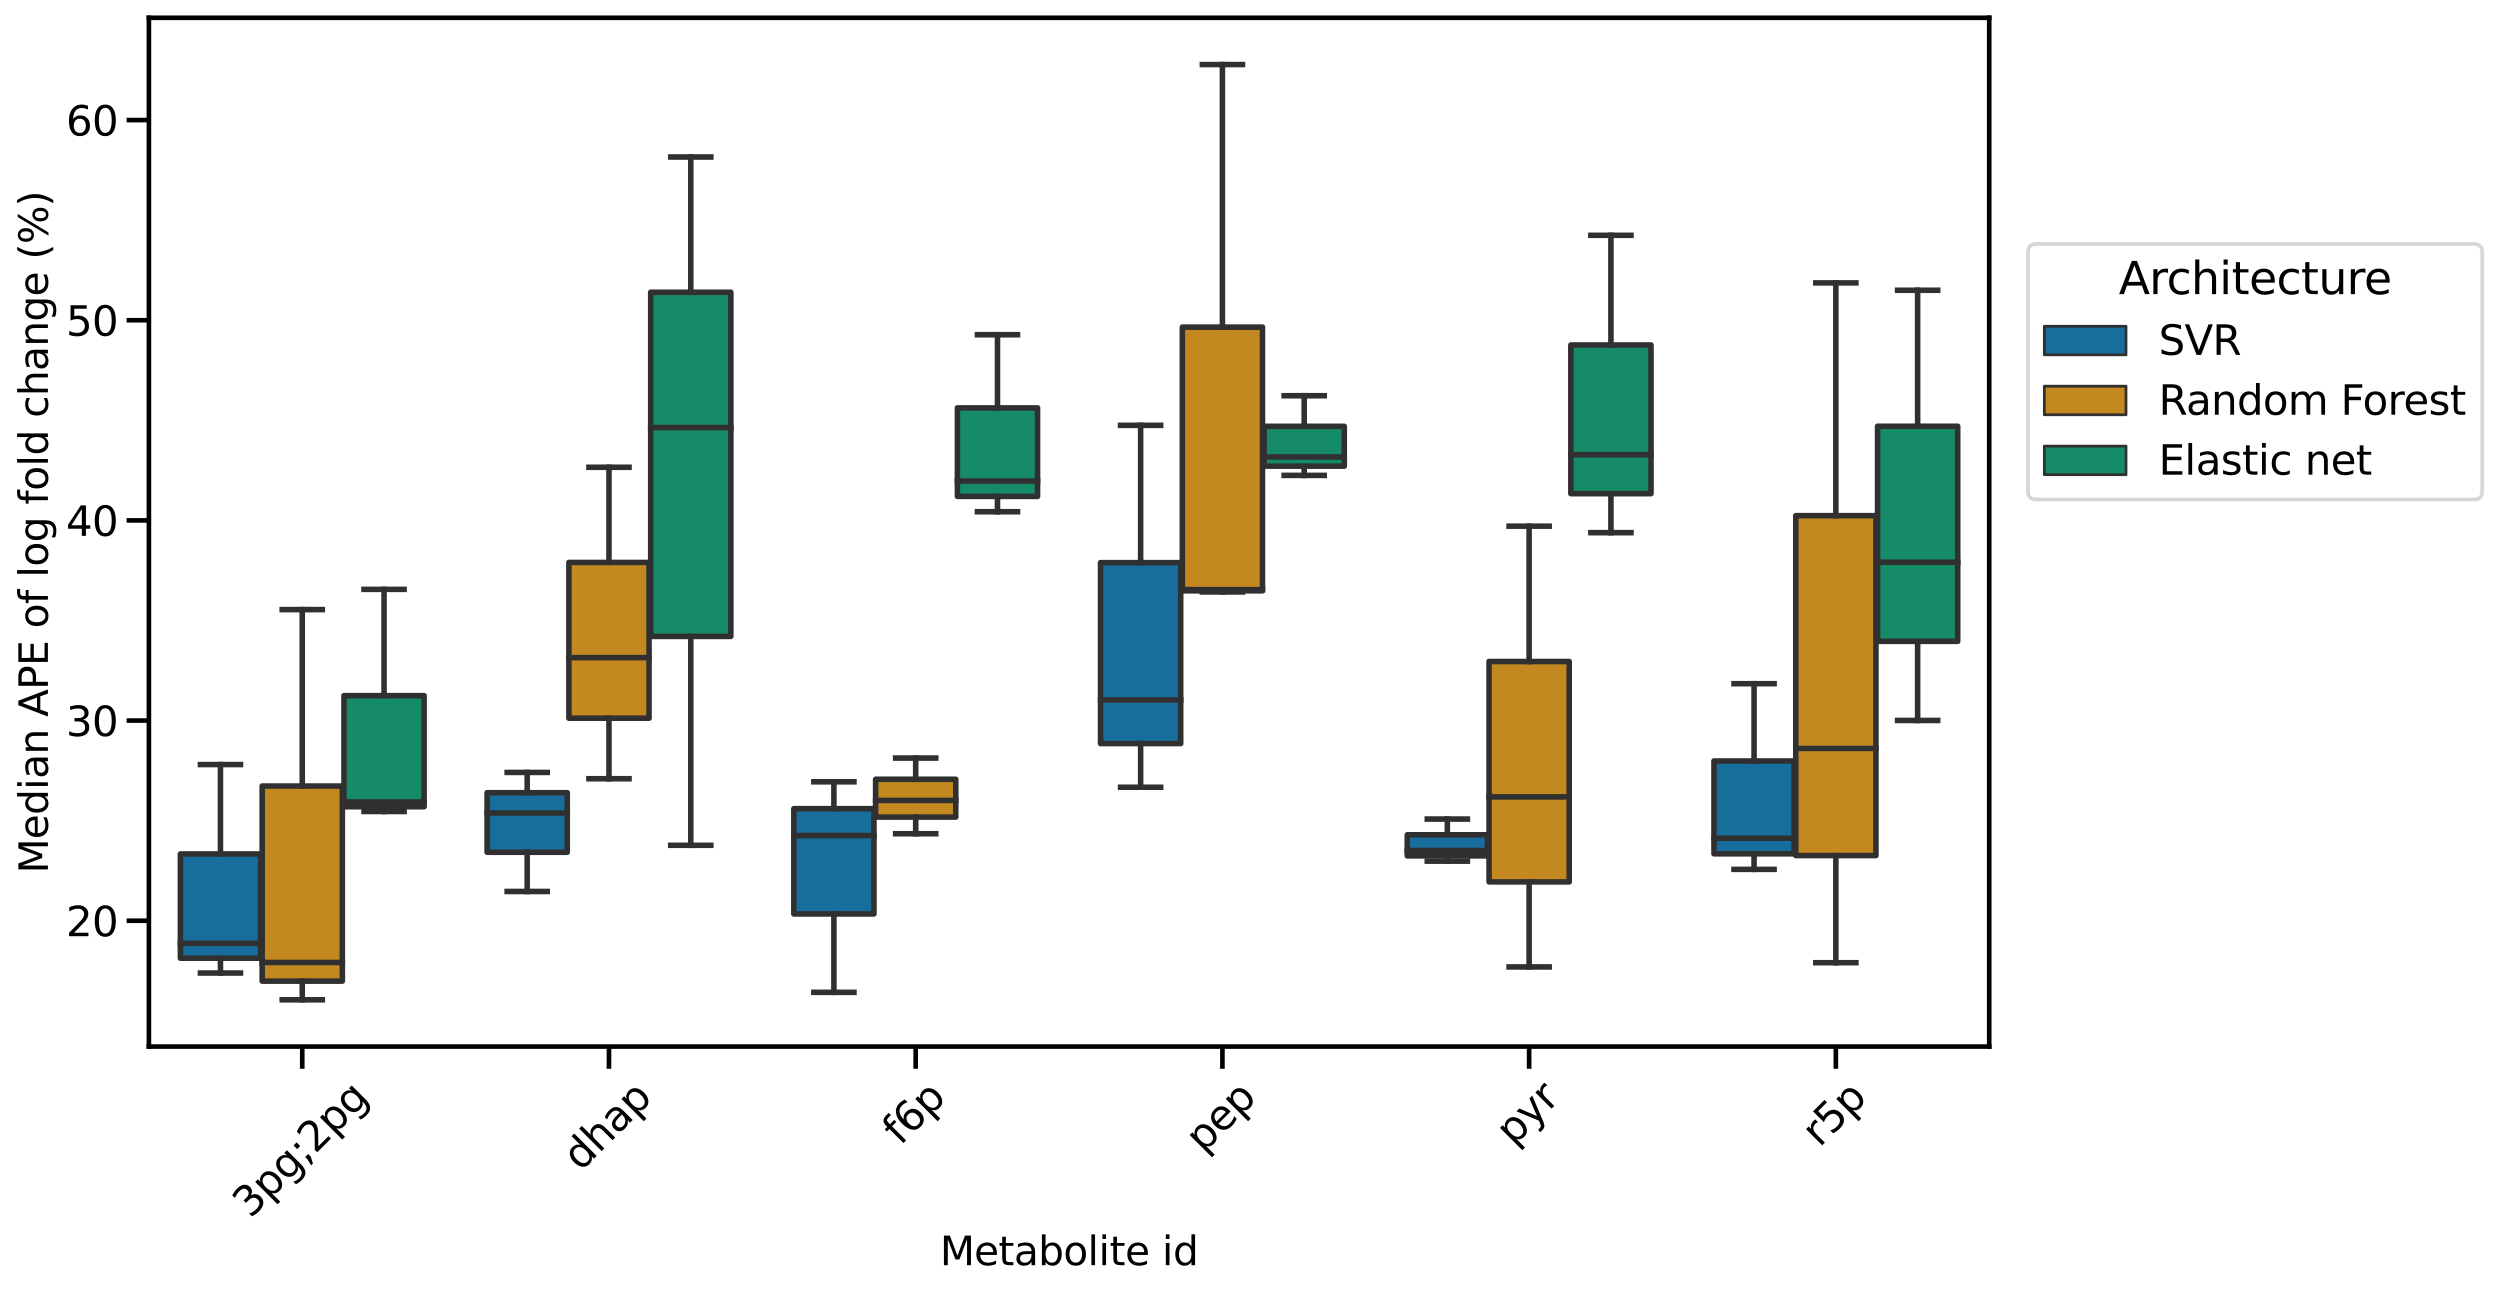<?xml version="1.0" encoding="utf-8" standalone="no"?>
<!DOCTYPE svg PUBLIC "-//W3C//DTD SVG 1.1//EN"
  "http://www.w3.org/Graphics/SVG/1.1/DTD/svg11.dtd">
<svg xmlns:xlink="http://www.w3.org/1999/xlink" width="1010.448pt" height="521.881pt" viewBox="0 0 1010.448 521.881" xmlns="http://www.w3.org/2000/svg" version="1.1">
 <defs>
  <style type="text/css">*{stroke-linejoin: round; stroke-linecap: butt}</style>
 </defs>
 <g id="figure_1">
  <g id="patch_1">
   <path d="M 0 521.881 
L 1010.448 521.881 
L 1010.448 0 
L 0 0 
z
" style="fill: #ffffff"/>
  </g>
  <g id="axes_1">
   <g id="patch_2">
    <path d="M 60.181 423 
L 803.995 423 
L 803.995 7.2 
L 60.181 7.2 
z
" style="fill: #ffffff"/>
   </g>
   <g id="patch_3">
    <path d="M 72.909 387.286 
L 105.306 387.286 
L 105.306 345.158 
L 72.909 345.158 
L 72.909 387.286 
z
" clip-path="url(#p43c7e233ba)" style="fill: #176d9c; stroke: #303030; stroke-width: 2.25; stroke-linejoin: miter"/>
   </g>
   <g id="patch_4">
    <path d="M 105.967 396.555 
L 138.364 396.555 
L 138.364 317.7 
L 105.967 317.7 
L 105.967 396.555 
z
" clip-path="url(#p43c7e233ba)" style="fill: #c38820; stroke: #303030; stroke-width: 2.25; stroke-linejoin: miter"/>
   </g>
   <g id="patch_5">
    <path d="M 139.026 326.061 
L 171.423 326.061 
L 171.423 281.176 
L 139.026 281.176 
L 139.026 326.061 
z
" clip-path="url(#p43c7e233ba)" style="fill: #158b6a; stroke: #303030; stroke-width: 2.25; stroke-linejoin: miter"/>
   </g>
   <g id="patch_6">
    <path d="M 196.878 344.463 
L 229.275 344.463 
L 229.275 320.41 
L 196.878 320.41 
L 196.878 344.463 
z
" clip-path="url(#p43c7e233ba)" style="fill: #176d9c; stroke: #303030; stroke-width: 2.25; stroke-linejoin: miter"/>
   </g>
   <g id="patch_7">
    <path d="M 229.936 290.279 
L 262.333 290.279 
L 262.333 227.328 
L 229.936 227.328 
L 229.936 290.279 
z
" clip-path="url(#p43c7e233ba)" style="fill: #c38820; stroke: #303030; stroke-width: 2.25; stroke-linejoin: miter"/>
   </g>
   <g id="patch_8">
    <path d="M 262.995 257.222 
L 295.392 257.222 
L 295.392 118.125 
L 262.995 118.125 
L 262.995 257.222 
z
" clip-path="url(#p43c7e233ba)" style="fill: #158b6a; stroke: #303030; stroke-width: 2.25; stroke-linejoin: miter"/>
   </g>
   <g id="patch_9">
    <path d="M 320.847 369.393 
L 353.244 369.393 
L 353.244 326.847 
L 320.847 326.847 
L 320.847 369.393 
z
" clip-path="url(#p43c7e233ba)" style="fill: #176d9c; stroke: #303030; stroke-width: 2.25; stroke-linejoin: miter"/>
   </g>
   <g id="patch_10">
    <path d="M 353.905 330.249 
L 386.302 330.249 
L 386.302 314.962 
L 353.905 314.962 
L 353.905 330.249 
z
" clip-path="url(#p43c7e233ba)" style="fill: #c38820; stroke: #303030; stroke-width: 2.25; stroke-linejoin: miter"/>
   </g>
   <g id="patch_11">
    <path d="M 386.964 200.628 
L 419.361 200.628 
L 419.361 164.86 
L 386.964 164.86 
L 386.964 200.628 
z
" clip-path="url(#p43c7e233ba)" style="fill: #158b6a; stroke: #303030; stroke-width: 2.25; stroke-linejoin: miter"/>
   </g>
   <g id="patch_12">
    <path d="M 444.816 300.539 
L 477.213 300.539 
L 477.213 227.399 
L 444.816 227.399 
L 444.816 300.539 
z
" clip-path="url(#p43c7e233ba)" style="fill: #176d9c; stroke: #303030; stroke-width: 2.25; stroke-linejoin: miter"/>
   </g>
   <g id="patch_13">
    <path d="M 477.874 238.789 
L 510.271 238.789 
L 510.271 132.218 
L 477.874 132.218 
L 477.874 238.789 
z
" clip-path="url(#p43c7e233ba)" style="fill: #c38820; stroke: #303030; stroke-width: 2.25; stroke-linejoin: miter"/>
   </g>
   <g id="patch_14">
    <path d="M 510.933 188.411 
L 543.33 188.411 
L 543.33 172.314 
L 510.933 172.314 
L 510.933 188.411 
z
" clip-path="url(#p43c7e233ba)" style="fill: #158b6a; stroke: #303030; stroke-width: 2.25; stroke-linejoin: miter"/>
   </g>
   <g id="patch_15">
    <path d="M 568.785 345.919 
L 601.182 345.919 
L 601.182 337.411 
L 568.785 337.411 
L 568.785 345.919 
z
" clip-path="url(#p43c7e233ba)" style="fill: #176d9c; stroke: #303030; stroke-width: 2.25; stroke-linejoin: miter"/>
   </g>
   <g id="patch_16">
    <path d="M 601.843 356.449 
L 634.24 356.449 
L 634.24 267.372 
L 601.843 267.372 
L 601.843 356.449 
z
" clip-path="url(#p43c7e233ba)" style="fill: #c38820; stroke: #303030; stroke-width: 2.25; stroke-linejoin: miter"/>
   </g>
   <g id="patch_17">
    <path d="M 634.902 199.527 
L 667.299 199.527 
L 667.299 139.434 
L 634.902 139.434 
L 634.902 199.527 
z
" clip-path="url(#p43c7e233ba)" style="fill: #158b6a; stroke: #303030; stroke-width: 2.25; stroke-linejoin: miter"/>
   </g>
   <g id="patch_18">
    <path d="M 692.754 345.089 
L 725.151 345.089 
L 725.151 307.568 
L 692.754 307.568 
L 692.754 345.089 
z
" clip-path="url(#p43c7e233ba)" style="fill: #176d9c; stroke: #303030; stroke-width: 2.25; stroke-linejoin: miter"/>
   </g>
   <g id="patch_19">
    <path d="M 725.812 345.806 
L 758.209 345.806 
L 758.209 208.423 
L 725.812 208.423 
L 725.812 345.806 
z
" clip-path="url(#p43c7e233ba)" style="fill: #c38820; stroke: #303030; stroke-width: 2.25; stroke-linejoin: miter"/>
   </g>
   <g id="patch_20">
    <path d="M 758.871 259.215 
L 791.268 259.215 
L 791.268 172.277 
L 758.871 172.277 
L 758.871 259.215 
z
" clip-path="url(#p43c7e233ba)" style="fill: #158b6a; stroke: #303030; stroke-width: 2.25; stroke-linejoin: miter"/>
   </g>
   <g id="patch_21">
    <path d="M 122.166 533.941 
L 122.166 533.941 
L 122.166 533.941 
L 122.166 533.941 
z
" clip-path="url(#p43c7e233ba)" style="fill: #176d9c; stroke: #303030; stroke-width: 1.125; stroke-linejoin: miter"/>
   </g>
   <g id="patch_22">
    <path d="M 122.166 533.941 
L 122.166 533.941 
L 122.166 533.941 
L 122.166 533.941 
z
" clip-path="url(#p43c7e233ba)" style="fill: #c38820; stroke: #303030; stroke-width: 1.125; stroke-linejoin: miter"/>
   </g>
   <g id="patch_23">
    <path d="M 122.166 533.941 
L 122.166 533.941 
L 122.166 533.941 
L 122.166 533.941 
z
" clip-path="url(#p43c7e233ba)" style="fill: #158b6a; stroke: #303030; stroke-width: 1.125; stroke-linejoin: miter"/>
   </g>
   <g id="matplotlib.axis_1">
    <g id="xtick_1">
     <g id="line2d_1">
      <defs>
       <path id="me7db43327f" d="M 0 0 
L 0 9 
" style="stroke: #000000; stroke-width: 1.875"/>
      </defs>
      <g>
       <use xlink:href="#me7db43327f" x="122.166" y="423" style="stroke: #000000; stroke-width: 1.875"/>
      </g>
     </g>
     <g id="text_1">
      <!-- 3pg;2pg -->
      <g transform="translate(101.183 492.77) rotate(-45) scale(0.165 -0.165)">
       <defs>
        <path id="DejaVuSans-33" d="M 2597 2516 
Q 3050 2419 3304 2112 
Q 3559 1806 3559 1356 
Q 3559 666 3084 287 
Q 2609 -91 1734 -91 
Q 1441 -91 1130 -33 
Q 819 25 488 141 
L 488 750 
Q 750 597 1062 519 
Q 1375 441 1716 441 
Q 2309 441 2620 675 
Q 2931 909 2931 1356 
Q 2931 1769 2642 2001 
Q 2353 2234 1838 2234 
L 1294 2234 
L 1294 2753 
L 1863 2753 
Q 2328 2753 2575 2939 
Q 2822 3125 2822 3475 
Q 2822 3834 2567 4026 
Q 2313 4219 1838 4219 
Q 1578 4219 1281 4162 
Q 984 4106 628 3988 
L 628 4550 
Q 988 4650 1302 4700 
Q 1616 4750 1894 4750 
Q 2613 4750 3031 4423 
Q 3450 4097 3450 3541 
Q 3450 3153 3228 2886 
Q 3006 2619 2597 2516 
z
" transform="scale(0.016)"/>
        <path id="DejaVuSans-70" d="M 1159 525 
L 1159 -1331 
L 581 -1331 
L 581 3500 
L 1159 3500 
L 1159 2969 
Q 1341 3281 1617 3432 
Q 1894 3584 2278 3584 
Q 2916 3584 3314 3078 
Q 3713 2572 3713 1747 
Q 3713 922 3314 415 
Q 2916 -91 2278 -91 
Q 1894 -91 1617 61 
Q 1341 213 1159 525 
z
M 3116 1747 
Q 3116 2381 2855 2742 
Q 2594 3103 2138 3103 
Q 1681 3103 1420 2742 
Q 1159 2381 1159 1747 
Q 1159 1113 1420 752 
Q 1681 391 2138 391 
Q 2594 391 2855 752 
Q 3116 1113 3116 1747 
z
" transform="scale(0.016)"/>
        <path id="DejaVuSans-67" d="M 2906 1791 
Q 2906 2416 2648 2759 
Q 2391 3103 1925 3103 
Q 1463 3103 1205 2759 
Q 947 2416 947 1791 
Q 947 1169 1205 825 
Q 1463 481 1925 481 
Q 2391 481 2648 825 
Q 2906 1169 2906 1791 
z
M 3481 434 
Q 3481 -459 3084 -895 
Q 2688 -1331 1869 -1331 
Q 1566 -1331 1297 -1286 
Q 1028 -1241 775 -1147 
L 775 -588 
Q 1028 -725 1275 -790 
Q 1522 -856 1778 -856 
Q 2344 -856 2625 -561 
Q 2906 -266 2906 331 
L 2906 616 
Q 2728 306 2450 153 
Q 2172 0 1784 0 
Q 1141 0 747 490 
Q 353 981 353 1791 
Q 353 2603 747 3093 
Q 1141 3584 1784 3584 
Q 2172 3584 2450 3431 
Q 2728 3278 2906 2969 
L 2906 3500 
L 3481 3500 
L 3481 434 
z
" transform="scale(0.016)"/>
        <path id="DejaVuSans-3b" d="M 750 3309 
L 1409 3309 
L 1409 2516 
L 750 2516 
L 750 3309 
z
M 750 794 
L 1409 794 
L 1409 256 
L 897 -744 
L 494 -744 
L 750 256 
L 750 794 
z
" transform="scale(0.016)"/>
        <path id="DejaVuSans-32" d="M 1228 531 
L 3431 531 
L 3431 0 
L 469 0 
L 469 531 
Q 828 903 1448 1529 
Q 2069 2156 2228 2338 
Q 2531 2678 2651 2914 
Q 2772 3150 2772 3378 
Q 2772 3750 2511 3984 
Q 2250 4219 1831 4219 
Q 1534 4219 1204 4116 
Q 875 4013 500 3803 
L 500 4441 
Q 881 4594 1212 4672 
Q 1544 4750 1819 4750 
Q 2544 4750 2975 4387 
Q 3406 4025 3406 3419 
Q 3406 3131 3298 2873 
Q 3191 2616 2906 2266 
Q 2828 2175 2409 1742 
Q 1991 1309 1228 531 
z
" transform="scale(0.016)"/>
       </defs>
       <use xlink:href="#DejaVuSans-33"/>
       <use xlink:href="#DejaVuSans-70" x="63.623"/>
       <use xlink:href="#DejaVuSans-67" x="127.1"/>
       <use xlink:href="#DejaVuSans-3b" x="190.576"/>
       <use xlink:href="#DejaVuSans-32" x="224.268"/>
       <use xlink:href="#DejaVuSans-70" x="287.891"/>
       <use xlink:href="#DejaVuSans-67" x="351.367"/>
      </g>
     </g>
    </g>
    <g id="xtick_2">
     <g id="line2d_2">
      <g>
       <use xlink:href="#me7db43327f" x="246.135" y="423" style="stroke: #000000; stroke-width: 1.875"/>
      </g>
     </g>
     <g id="text_2">
      <!-- dhap -->
      <g transform="translate(234.675 473.723) rotate(-45) scale(0.165 -0.165)">
       <defs>
        <path id="DejaVuSans-64" d="M 2906 2969 
L 2906 4863 
L 3481 4863 
L 3481 0 
L 2906 0 
L 2906 525 
Q 2725 213 2448 61 
Q 2172 -91 1784 -91 
Q 1150 -91 751 415 
Q 353 922 353 1747 
Q 353 2572 751 3078 
Q 1150 3584 1784 3584 
Q 2172 3584 2448 3432 
Q 2725 3281 2906 2969 
z
M 947 1747 
Q 947 1113 1208 752 
Q 1469 391 1925 391 
Q 2381 391 2643 752 
Q 2906 1113 2906 1747 
Q 2906 2381 2643 2742 
Q 2381 3103 1925 3103 
Q 1469 3103 1208 2742 
Q 947 2381 947 1747 
z
" transform="scale(0.016)"/>
        <path id="DejaVuSans-68" d="M 3513 2113 
L 3513 0 
L 2938 0 
L 2938 2094 
Q 2938 2591 2744 2837 
Q 2550 3084 2163 3084 
Q 1697 3084 1428 2787 
Q 1159 2491 1159 1978 
L 1159 0 
L 581 0 
L 581 4863 
L 1159 4863 
L 1159 2956 
Q 1366 3272 1645 3428 
Q 1925 3584 2291 3584 
Q 2894 3584 3203 3211 
Q 3513 2838 3513 2113 
z
" transform="scale(0.016)"/>
        <path id="DejaVuSans-61" d="M 2194 1759 
Q 1497 1759 1228 1600 
Q 959 1441 959 1056 
Q 959 750 1161 570 
Q 1363 391 1709 391 
Q 2188 391 2477 730 
Q 2766 1069 2766 1631 
L 2766 1759 
L 2194 1759 
z
M 3341 1997 
L 3341 0 
L 2766 0 
L 2766 531 
Q 2569 213 2275 61 
Q 1981 -91 1556 -91 
Q 1019 -91 701 211 
Q 384 513 384 1019 
Q 384 1609 779 1909 
Q 1175 2209 1959 2209 
L 2766 2209 
L 2766 2266 
Q 2766 2663 2505 2880 
Q 2244 3097 1772 3097 
Q 1472 3097 1187 3025 
Q 903 2953 641 2809 
L 641 3341 
Q 956 3463 1253 3523 
Q 1550 3584 1831 3584 
Q 2591 3584 2966 3190 
Q 3341 2797 3341 1997 
z
" transform="scale(0.016)"/>
       </defs>
       <use xlink:href="#DejaVuSans-64"/>
       <use xlink:href="#DejaVuSans-68" x="63.477"/>
       <use xlink:href="#DejaVuSans-61" x="126.855"/>
       <use xlink:href="#DejaVuSans-70" x="188.135"/>
      </g>
     </g>
    </g>
    <g id="xtick_3">
     <g id="line2d_3">
      <g>
       <use xlink:href="#me7db43327f" x="370.104" y="423" style="stroke: #000000; stroke-width: 1.875"/>
      </g>
     </g>
     <g id="text_3">
      <!-- f6p -->
      <g transform="translate(363.854 463.303) rotate(-45) scale(0.165 -0.165)">
       <defs>
        <path id="DejaVuSans-66" d="M 2375 4863 
L 2375 4384 
L 1825 4384 
Q 1516 4384 1395 4259 
Q 1275 4134 1275 3809 
L 1275 3500 
L 2222 3500 
L 2222 3053 
L 1275 3053 
L 1275 0 
L 697 0 
L 697 3053 
L 147 3053 
L 147 3500 
L 697 3500 
L 697 3744 
Q 697 4328 969 4595 
Q 1241 4863 1831 4863 
L 2375 4863 
z
" transform="scale(0.016)"/>
        <path id="DejaVuSans-36" d="M 2113 2584 
Q 1688 2584 1439 2293 
Q 1191 2003 1191 1497 
Q 1191 994 1439 701 
Q 1688 409 2113 409 
Q 2538 409 2786 701 
Q 3034 994 3034 1497 
Q 3034 2003 2786 2293 
Q 2538 2584 2113 2584 
z
M 3366 4563 
L 3366 3988 
Q 3128 4100 2886 4159 
Q 2644 4219 2406 4219 
Q 1781 4219 1451 3797 
Q 1122 3375 1075 2522 
Q 1259 2794 1537 2939 
Q 1816 3084 2150 3084 
Q 2853 3084 3261 2657 
Q 3669 2231 3669 1497 
Q 3669 778 3244 343 
Q 2819 -91 2113 -91 
Q 1303 -91 875 529 
Q 447 1150 447 2328 
Q 447 3434 972 4092 
Q 1497 4750 2381 4750 
Q 2619 4750 2861 4703 
Q 3103 4656 3366 4563 
z
" transform="scale(0.016)"/>
       </defs>
       <use xlink:href="#DejaVuSans-66"/>
       <use xlink:href="#DejaVuSans-36" x="35.205"/>
       <use xlink:href="#DejaVuSans-70" x="98.828"/>
      </g>
     </g>
    </g>
    <g id="xtick_4">
     <g id="line2d_4">
      <g>
       <use xlink:href="#me7db43327f" x="494.073" y="423" style="stroke: #000000; stroke-width: 1.875"/>
      </g>
     </g>
     <g id="text_4">
      <!-- pep -->
      <g transform="translate(486.296 466.358) rotate(-45) scale(0.165 -0.165)">
       <defs>
        <path id="DejaVuSans-65" d="M 3597 1894 
L 3597 1613 
L 953 1613 
Q 991 1019 1311 708 
Q 1631 397 2203 397 
Q 2534 397 2845 478 
Q 3156 559 3463 722 
L 3463 178 
Q 3153 47 2828 -22 
Q 2503 -91 2169 -91 
Q 1331 -91 842 396 
Q 353 884 353 1716 
Q 353 2575 817 3079 
Q 1281 3584 2069 3584 
Q 2775 3584 3186 3129 
Q 3597 2675 3597 1894 
z
M 3022 2063 
Q 3016 2534 2758 2815 
Q 2500 3097 2075 3097 
Q 1594 3097 1305 2825 
Q 1016 2553 972 2059 
L 3022 2063 
z
" transform="scale(0.016)"/>
       </defs>
       <use xlink:href="#DejaVuSans-70"/>
       <use xlink:href="#DejaVuSans-65" x="63.477"/>
       <use xlink:href="#DejaVuSans-70" x="125"/>
      </g>
     </g>
    </g>
    <g id="xtick_5">
     <g id="line2d_5">
      <g>
       <use xlink:href="#me7db43327f" x="618.042" y="423" style="stroke: #000000; stroke-width: 1.875"/>
      </g>
     </g>
     <g id="text_5">
      <!-- pyr -->
      <g transform="translate(611.707 463.474) rotate(-45) scale(0.165 -0.165)">
       <defs>
        <path id="DejaVuSans-79" d="M 2059 -325 
Q 1816 -950 1584 -1140 
Q 1353 -1331 966 -1331 
L 506 -1331 
L 506 -850 
L 844 -850 
Q 1081 -850 1212 -737 
Q 1344 -625 1503 -206 
L 1606 56 
L 191 3500 
L 800 3500 
L 1894 763 
L 2988 3500 
L 3597 3500 
L 2059 -325 
z
" transform="scale(0.016)"/>
        <path id="DejaVuSans-72" d="M 2631 2963 
Q 2534 3019 2420 3045 
Q 2306 3072 2169 3072 
Q 1681 3072 1420 2755 
Q 1159 2438 1159 1844 
L 1159 0 
L 581 0 
L 581 3500 
L 1159 3500 
L 1159 2956 
Q 1341 3275 1631 3429 
Q 1922 3584 2338 3584 
Q 2397 3584 2469 3576 
Q 2541 3569 2628 3553 
L 2631 2963 
z
" transform="scale(0.016)"/>
       </defs>
       <use xlink:href="#DejaVuSans-70"/>
       <use xlink:href="#DejaVuSans-79" x="63.477"/>
       <use xlink:href="#DejaVuSans-72" x="122.656"/>
      </g>
     </g>
    </g>
    <g id="xtick_6">
     <g id="line2d_6">
      <g>
       <use xlink:href="#me7db43327f" x="742.011" y="423" style="stroke: #000000; stroke-width: 1.875"/>
      </g>
     </g>
     <g id="text_6">
      <!-- r5p -->
      <g transform="translate(735.417 463.992) rotate(-45) scale(0.165 -0.165)">
       <defs>
        <path id="DejaVuSans-35" d="M 691 4666 
L 3169 4666 
L 3169 4134 
L 1269 4134 
L 1269 2991 
Q 1406 3038 1543 3061 
Q 1681 3084 1819 3084 
Q 2600 3084 3056 2656 
Q 3513 2228 3513 1497 
Q 3513 744 3044 326 
Q 2575 -91 1722 -91 
Q 1428 -91 1123 -41 
Q 819 9 494 109 
L 494 744 
Q 775 591 1075 516 
Q 1375 441 1709 441 
Q 2250 441 2565 725 
Q 2881 1009 2881 1497 
Q 2881 1984 2565 2268 
Q 2250 2553 1709 2553 
Q 1456 2553 1204 2497 
Q 953 2441 691 2322 
L 691 4666 
z
" transform="scale(0.016)"/>
       </defs>
       <use xlink:href="#DejaVuSans-72"/>
       <use xlink:href="#DejaVuSans-35" x="41.113"/>
       <use xlink:href="#DejaVuSans-70" x="104.736"/>
      </g>
     </g>
    </g>
    <g id="text_7">
     <!-- Metabolite id -->
     <g transform="translate(379.903 511.354) scale(0.16 -0.16)">
      <defs>
       <path id="DejaVuSans-4d" d="M 628 4666 
L 1569 4666 
L 2759 1491 
L 3956 4666 
L 4897 4666 
L 4897 0 
L 4281 0 
L 4281 4097 
L 3078 897 
L 2444 897 
L 1241 4097 
L 1241 0 
L 628 0 
L 628 4666 
z
" transform="scale(0.016)"/>
       <path id="DejaVuSans-74" d="M 1172 4494 
L 1172 3500 
L 2356 3500 
L 2356 3053 
L 1172 3053 
L 1172 1153 
Q 1172 725 1289 603 
Q 1406 481 1766 481 
L 2356 481 
L 2356 0 
L 1766 0 
Q 1100 0 847 248 
Q 594 497 594 1153 
L 594 3053 
L 172 3053 
L 172 3500 
L 594 3500 
L 594 4494 
L 1172 4494 
z
" transform="scale(0.016)"/>
       <path id="DejaVuSans-62" d="M 3116 1747 
Q 3116 2381 2855 2742 
Q 2594 3103 2138 3103 
Q 1681 3103 1420 2742 
Q 1159 2381 1159 1747 
Q 1159 1113 1420 752 
Q 1681 391 2138 391 
Q 2594 391 2855 752 
Q 3116 1113 3116 1747 
z
M 1159 2969 
Q 1341 3281 1617 3432 
Q 1894 3584 2278 3584 
Q 2916 3584 3314 3078 
Q 3713 2572 3713 1747 
Q 3713 922 3314 415 
Q 2916 -91 2278 -91 
Q 1894 -91 1617 61 
Q 1341 213 1159 525 
L 1159 0 
L 581 0 
L 581 4863 
L 1159 4863 
L 1159 2969 
z
" transform="scale(0.016)"/>
       <path id="DejaVuSans-6f" d="M 1959 3097 
Q 1497 3097 1228 2736 
Q 959 2375 959 1747 
Q 959 1119 1226 758 
Q 1494 397 1959 397 
Q 2419 397 2687 759 
Q 2956 1122 2956 1747 
Q 2956 2369 2687 2733 
Q 2419 3097 1959 3097 
z
M 1959 3584 
Q 2709 3584 3137 3096 
Q 3566 2609 3566 1747 
Q 3566 888 3137 398 
Q 2709 -91 1959 -91 
Q 1206 -91 779 398 
Q 353 888 353 1747 
Q 353 2609 779 3096 
Q 1206 3584 1959 3584 
z
" transform="scale(0.016)"/>
       <path id="DejaVuSans-6c" d="M 603 4863 
L 1178 4863 
L 1178 0 
L 603 0 
L 603 4863 
z
" transform="scale(0.016)"/>
       <path id="DejaVuSans-69" d="M 603 3500 
L 1178 3500 
L 1178 0 
L 603 0 
L 603 3500 
z
M 603 4863 
L 1178 4863 
L 1178 4134 
L 603 4134 
L 603 4863 
z
" transform="scale(0.016)"/>
       <path id="DejaVuSans-20" transform="scale(0.016)"/>
      </defs>
      <use xlink:href="#DejaVuSans-4d"/>
      <use xlink:href="#DejaVuSans-65" x="86.279"/>
      <use xlink:href="#DejaVuSans-74" x="147.803"/>
      <use xlink:href="#DejaVuSans-61" x="187.012"/>
      <use xlink:href="#DejaVuSans-62" x="248.291"/>
      <use xlink:href="#DejaVuSans-6f" x="311.768"/>
      <use xlink:href="#DejaVuSans-6c" x="372.949"/>
      <use xlink:href="#DejaVuSans-69" x="400.732"/>
      <use xlink:href="#DejaVuSans-74" x="428.516"/>
      <use xlink:href="#DejaVuSans-65" x="467.725"/>
      <use xlink:href="#DejaVuSans-20" x="529.248"/>
      <use xlink:href="#DejaVuSans-69" x="561.035"/>
      <use xlink:href="#DejaVuSans-64" x="588.818"/>
     </g>
    </g>
   </g>
   <g id="matplotlib.axis_2">
    <g id="ytick_1">
     <g id="line2d_7">
      <defs>
       <path id="m88ef8535ba" d="M 0 0 
L -9 0 
" style="stroke: #000000; stroke-width: 1.875"/>
      </defs>
      <g>
       <use xlink:href="#m88ef8535ba" x="60.181" y="372.135" style="stroke: #000000; stroke-width: 1.875"/>
      </g>
     </g>
     <g id="text_8">
      <!-- 20 -->
      <g transform="translate(26.685 378.404) scale(0.165 -0.165)">
       <defs>
        <path id="DejaVuSans-30" d="M 2034 4250 
Q 1547 4250 1301 3770 
Q 1056 3291 1056 2328 
Q 1056 1369 1301 889 
Q 1547 409 2034 409 
Q 2525 409 2770 889 
Q 3016 1369 3016 2328 
Q 3016 3291 2770 3770 
Q 2525 4250 2034 4250 
z
M 2034 4750 
Q 2819 4750 3233 4129 
Q 3647 3509 3647 2328 
Q 3647 1150 3233 529 
Q 2819 -91 2034 -91 
Q 1250 -91 836 529 
Q 422 1150 422 2328 
Q 422 3509 836 4129 
Q 1250 4750 2034 4750 
z
" transform="scale(0.016)"/>
       </defs>
       <use xlink:href="#DejaVuSans-32"/>
       <use xlink:href="#DejaVuSans-30" x="63.623"/>
      </g>
     </g>
    </g>
    <g id="ytick_2">
     <g id="line2d_8">
      <g>
       <use xlink:href="#m88ef8535ba" x="60.181" y="291.233" style="stroke: #000000; stroke-width: 1.875"/>
      </g>
     </g>
     <g id="text_9">
      <!-- 30 -->
      <g transform="translate(26.685 297.501) scale(0.165 -0.165)">
       <use xlink:href="#DejaVuSans-33"/>
       <use xlink:href="#DejaVuSans-30" x="63.623"/>
      </g>
     </g>
    </g>
    <g id="ytick_3">
     <g id="line2d_9">
      <g>
       <use xlink:href="#m88ef8535ba" x="60.181" y="210.33" style="stroke: #000000; stroke-width: 1.875"/>
      </g>
     </g>
     <g id="text_10">
      <!-- 40 -->
      <g transform="translate(26.685 216.599) scale(0.165 -0.165)">
       <defs>
        <path id="DejaVuSans-34" d="M 2419 4116 
L 825 1625 
L 2419 1625 
L 2419 4116 
z
M 2253 4666 
L 3047 4666 
L 3047 1625 
L 3713 1625 
L 3713 1100 
L 3047 1100 
L 3047 0 
L 2419 0 
L 2419 1100 
L 313 1100 
L 313 1709 
L 2253 4666 
z
" transform="scale(0.016)"/>
       </defs>
       <use xlink:href="#DejaVuSans-34"/>
       <use xlink:href="#DejaVuSans-30" x="63.623"/>
      </g>
     </g>
    </g>
    <g id="ytick_4">
     <g id="line2d_10">
      <g>
       <use xlink:href="#m88ef8535ba" x="60.181" y="129.427" style="stroke: #000000; stroke-width: 1.875"/>
      </g>
     </g>
     <g id="text_11">
      <!-- 50 -->
      <g transform="translate(26.685 135.696) scale(0.165 -0.165)">
       <use xlink:href="#DejaVuSans-35"/>
       <use xlink:href="#DejaVuSans-30" x="63.623"/>
      </g>
     </g>
    </g>
    <g id="ytick_5">
     <g id="line2d_11">
      <g>
       <use xlink:href="#m88ef8535ba" x="60.181" y="48.524" style="stroke: #000000; stroke-width: 1.875"/>
      </g>
     </g>
     <g id="text_12">
      <!-- 60 -->
      <g transform="translate(26.685 54.793) scale(0.165 -0.165)">
       <use xlink:href="#DejaVuSans-36"/>
       <use xlink:href="#DejaVuSans-30" x="63.623"/>
      </g>
     </g>
    </g>
    <g id="text_13">
     <!-- Median APE of log fold change (%) -->
     <g transform="translate(19.358 353.011) rotate(-90) scale(0.16 -0.16)">
      <defs>
       <path id="DejaVuSans-6e" d="M 3513 2113 
L 3513 0 
L 2938 0 
L 2938 2094 
Q 2938 2591 2744 2837 
Q 2550 3084 2163 3084 
Q 1697 3084 1428 2787 
Q 1159 2491 1159 1978 
L 1159 0 
L 581 0 
L 581 3500 
L 1159 3500 
L 1159 2956 
Q 1366 3272 1645 3428 
Q 1925 3584 2291 3584 
Q 2894 3584 3203 3211 
Q 3513 2838 3513 2113 
z
" transform="scale(0.016)"/>
       <path id="DejaVuSans-41" d="M 2188 4044 
L 1331 1722 
L 3047 1722 
L 2188 4044 
z
M 1831 4666 
L 2547 4666 
L 4325 0 
L 3669 0 
L 3244 1197 
L 1141 1197 
L 716 0 
L 50 0 
L 1831 4666 
z
" transform="scale(0.016)"/>
       <path id="DejaVuSans-50" d="M 1259 4147 
L 1259 2394 
L 2053 2394 
Q 2494 2394 2734 2622 
Q 2975 2850 2975 3272 
Q 2975 3691 2734 3919 
Q 2494 4147 2053 4147 
L 1259 4147 
z
M 628 4666 
L 2053 4666 
Q 2838 4666 3239 4311 
Q 3641 3956 3641 3272 
Q 3641 2581 3239 2228 
Q 2838 1875 2053 1875 
L 1259 1875 
L 1259 0 
L 628 0 
L 628 4666 
z
" transform="scale(0.016)"/>
       <path id="DejaVuSans-45" d="M 628 4666 
L 3578 4666 
L 3578 4134 
L 1259 4134 
L 1259 2753 
L 3481 2753 
L 3481 2222 
L 1259 2222 
L 1259 531 
L 3634 531 
L 3634 0 
L 628 0 
L 628 4666 
z
" transform="scale(0.016)"/>
       <path id="DejaVuSans-63" d="M 3122 3366 
L 3122 2828 
Q 2878 2963 2633 3030 
Q 2388 3097 2138 3097 
Q 1578 3097 1268 2742 
Q 959 2388 959 1747 
Q 959 1106 1268 751 
Q 1578 397 2138 397 
Q 2388 397 2633 464 
Q 2878 531 3122 666 
L 3122 134 
Q 2881 22 2623 -34 
Q 2366 -91 2075 -91 
Q 1284 -91 818 406 
Q 353 903 353 1747 
Q 353 2603 823 3093 
Q 1294 3584 2113 3584 
Q 2378 3584 2631 3529 
Q 2884 3475 3122 3366 
z
" transform="scale(0.016)"/>
       <path id="DejaVuSans-28" d="M 1984 4856 
Q 1566 4138 1362 3434 
Q 1159 2731 1159 2009 
Q 1159 1288 1364 580 
Q 1569 -128 1984 -844 
L 1484 -844 
Q 1016 -109 783 600 
Q 550 1309 550 2009 
Q 550 2706 781 3412 
Q 1013 4119 1484 4856 
L 1984 4856 
z
" transform="scale(0.016)"/>
       <path id="DejaVuSans-25" d="M 4653 2053 
Q 4381 2053 4226 1822 
Q 4072 1591 4072 1178 
Q 4072 772 4226 539 
Q 4381 306 4653 306 
Q 4919 306 5073 539 
Q 5228 772 5228 1178 
Q 5228 1588 5073 1820 
Q 4919 2053 4653 2053 
z
M 4653 2450 
Q 5147 2450 5437 2106 
Q 5728 1763 5728 1178 
Q 5728 594 5436 251 
Q 5144 -91 4653 -91 
Q 4153 -91 3862 251 
Q 3572 594 3572 1178 
Q 3572 1766 3864 2108 
Q 4156 2450 4653 2450 
z
M 1428 4353 
Q 1159 4353 1004 4120 
Q 850 3888 850 3481 
Q 850 3069 1003 2837 
Q 1156 2606 1428 2606 
Q 1700 2606 1854 2837 
Q 2009 3069 2009 3481 
Q 2009 3884 1853 4118 
Q 1697 4353 1428 4353 
z
M 4250 4750 
L 4750 4750 
L 1831 -91 
L 1331 -91 
L 4250 4750 
z
M 1428 4750 
Q 1922 4750 2215 4408 
Q 2509 4066 2509 3481 
Q 2509 2891 2217 2550 
Q 1925 2209 1428 2209 
Q 931 2209 642 2551 
Q 353 2894 353 3481 
Q 353 4063 643 4406 
Q 934 4750 1428 4750 
z
" transform="scale(0.016)"/>
       <path id="DejaVuSans-29" d="M 513 4856 
L 1013 4856 
Q 1481 4119 1714 3412 
Q 1947 2706 1947 2009 
Q 1947 1309 1714 600 
Q 1481 -109 1013 -844 
L 513 -844 
Q 928 -128 1133 580 
Q 1338 1288 1338 2009 
Q 1338 2731 1133 3434 
Q 928 4138 513 4856 
z
" transform="scale(0.016)"/>
      </defs>
      <use xlink:href="#DejaVuSans-4d"/>
      <use xlink:href="#DejaVuSans-65" x="86.279"/>
      <use xlink:href="#DejaVuSans-64" x="147.803"/>
      <use xlink:href="#DejaVuSans-69" x="211.279"/>
      <use xlink:href="#DejaVuSans-61" x="239.062"/>
      <use xlink:href="#DejaVuSans-6e" x="300.342"/>
      <use xlink:href="#DejaVuSans-20" x="363.721"/>
      <use xlink:href="#DejaVuSans-41" x="395.508"/>
      <use xlink:href="#DejaVuSans-50" x="463.916"/>
      <use xlink:href="#DejaVuSans-45" x="524.219"/>
      <use xlink:href="#DejaVuSans-20" x="587.402"/>
      <use xlink:href="#DejaVuSans-6f" x="619.189"/>
      <use xlink:href="#DejaVuSans-66" x="680.371"/>
      <use xlink:href="#DejaVuSans-20" x="715.576"/>
      <use xlink:href="#DejaVuSans-6c" x="747.363"/>
      <use xlink:href="#DejaVuSans-6f" x="775.146"/>
      <use xlink:href="#DejaVuSans-67" x="836.328"/>
      <use xlink:href="#DejaVuSans-20" x="899.805"/>
      <use xlink:href="#DejaVuSans-66" x="931.592"/>
      <use xlink:href="#DejaVuSans-6f" x="966.797"/>
      <use xlink:href="#DejaVuSans-6c" x="1027.979"/>
      <use xlink:href="#DejaVuSans-64" x="1055.762"/>
      <use xlink:href="#DejaVuSans-20" x="1119.238"/>
      <use xlink:href="#DejaVuSans-63" x="1151.025"/>
      <use xlink:href="#DejaVuSans-68" x="1206.006"/>
      <use xlink:href="#DejaVuSans-61" x="1269.385"/>
      <use xlink:href="#DejaVuSans-6e" x="1330.664"/>
      <use xlink:href="#DejaVuSans-67" x="1394.043"/>
      <use xlink:href="#DejaVuSans-65" x="1457.52"/>
      <use xlink:href="#DejaVuSans-20" x="1519.043"/>
      <use xlink:href="#DejaVuSans-28" x="1550.83"/>
      <use xlink:href="#DejaVuSans-25" x="1589.844"/>
      <use xlink:href="#DejaVuSans-29" x="1684.863"/>
     </g>
    </g>
   </g>
   <g id="line2d_12">
    <path d="M 89.107 387.286 
L 89.107 393.275 
" clip-path="url(#p43c7e233ba)" style="fill: none; stroke: #303030; stroke-width: 2.25; stroke-linecap: square"/>
   </g>
   <g id="line2d_13">
    <path d="M 89.107 345.158 
L 89.107 309.019 
" clip-path="url(#p43c7e233ba)" style="fill: none; stroke: #303030; stroke-width: 2.25; stroke-linecap: square"/>
   </g>
   <g id="line2d_14">
    <path d="M 81.008 393.275 
L 97.207 393.275 
" clip-path="url(#p43c7e233ba)" style="fill: none; stroke: #303030; stroke-width: 2.25; stroke-linecap: square"/>
   </g>
   <g id="line2d_15">
    <path d="M 81.008 309.019 
L 97.207 309.019 
" clip-path="url(#p43c7e233ba)" style="fill: none; stroke: #303030; stroke-width: 2.25; stroke-linecap: square"/>
   </g>
   <g id="line2d_16"/>
   <g id="line2d_17">
    <path d="M 122.166 396.555 
L 122.166 404.1 
" clip-path="url(#p43c7e233ba)" style="fill: none; stroke: #303030; stroke-width: 2.25; stroke-linecap: square"/>
   </g>
   <g id="line2d_18">
    <path d="M 122.166 317.7 
L 122.166 246.39 
" clip-path="url(#p43c7e233ba)" style="fill: none; stroke: #303030; stroke-width: 2.25; stroke-linecap: square"/>
   </g>
   <g id="line2d_19">
    <path d="M 114.066 404.1 
L 130.265 404.1 
" clip-path="url(#p43c7e233ba)" style="fill: none; stroke: #303030; stroke-width: 2.25; stroke-linecap: square"/>
   </g>
   <g id="line2d_20">
    <path d="M 114.066 246.39 
L 130.265 246.39 
" clip-path="url(#p43c7e233ba)" style="fill: none; stroke: #303030; stroke-width: 2.25; stroke-linecap: square"/>
   </g>
   <g id="line2d_21"/>
   <g id="line2d_22">
    <path d="M 155.224 326.061 
L 155.224 327.981 
" clip-path="url(#p43c7e233ba)" style="fill: none; stroke: #303030; stroke-width: 2.25; stroke-linecap: square"/>
   </g>
   <g id="line2d_23">
    <path d="M 155.224 281.176 
L 155.224 238.21 
" clip-path="url(#p43c7e233ba)" style="fill: none; stroke: #303030; stroke-width: 2.25; stroke-linecap: square"/>
   </g>
   <g id="line2d_24">
    <path d="M 147.125 327.981 
L 163.323 327.981 
" clip-path="url(#p43c7e233ba)" style="fill: none; stroke: #303030; stroke-width: 2.25; stroke-linecap: square"/>
   </g>
   <g id="line2d_25">
    <path d="M 147.125 238.21 
L 163.323 238.21 
" clip-path="url(#p43c7e233ba)" style="fill: none; stroke: #303030; stroke-width: 2.25; stroke-linecap: square"/>
   </g>
   <g id="line2d_26"/>
   <g id="line2d_27">
    <path d="M 213.076 344.463 
L 213.076 360.312 
" clip-path="url(#p43c7e233ba)" style="fill: none; stroke: #303030; stroke-width: 2.25; stroke-linecap: square"/>
   </g>
   <g id="line2d_28">
    <path d="M 213.076 320.41 
L 213.076 312.207 
" clip-path="url(#p43c7e233ba)" style="fill: none; stroke: #303030; stroke-width: 2.25; stroke-linecap: square"/>
   </g>
   <g id="line2d_29">
    <path d="M 204.977 360.312 
L 221.176 360.312 
" clip-path="url(#p43c7e233ba)" style="fill: none; stroke: #303030; stroke-width: 2.25; stroke-linecap: square"/>
   </g>
   <g id="line2d_30">
    <path d="M 204.977 312.207 
L 221.176 312.207 
" clip-path="url(#p43c7e233ba)" style="fill: none; stroke: #303030; stroke-width: 2.25; stroke-linecap: square"/>
   </g>
   <g id="line2d_31"/>
   <g id="line2d_32">
    <path d="M 246.135 290.279 
L 246.135 314.755 
" clip-path="url(#p43c7e233ba)" style="fill: none; stroke: #303030; stroke-width: 2.25; stroke-linecap: square"/>
   </g>
   <g id="line2d_33">
    <path d="M 246.135 227.328 
L 246.135 188.853 
" clip-path="url(#p43c7e233ba)" style="fill: none; stroke: #303030; stroke-width: 2.25; stroke-linecap: square"/>
   </g>
   <g id="line2d_34">
    <path d="M 238.035 314.755 
L 254.234 314.755 
" clip-path="url(#p43c7e233ba)" style="fill: none; stroke: #303030; stroke-width: 2.25; stroke-linecap: square"/>
   </g>
   <g id="line2d_35">
    <path d="M 238.035 188.853 
L 254.234 188.853 
" clip-path="url(#p43c7e233ba)" style="fill: none; stroke: #303030; stroke-width: 2.25; stroke-linecap: square"/>
   </g>
   <g id="line2d_36"/>
   <g id="line2d_37">
    <path d="M 279.193 257.222 
L 279.193 341.649 
" clip-path="url(#p43c7e233ba)" style="fill: none; stroke: #303030; stroke-width: 2.25; stroke-linecap: square"/>
   </g>
   <g id="line2d_38">
    <path d="M 279.193 118.125 
L 279.193 63.455 
" clip-path="url(#p43c7e233ba)" style="fill: none; stroke: #303030; stroke-width: 2.25; stroke-linecap: square"/>
   </g>
   <g id="line2d_39">
    <path d="M 271.094 341.649 
L 287.292 341.649 
" clip-path="url(#p43c7e233ba)" style="fill: none; stroke: #303030; stroke-width: 2.25; stroke-linecap: square"/>
   </g>
   <g id="line2d_40">
    <path d="M 271.094 63.455 
L 287.292 63.455 
" clip-path="url(#p43c7e233ba)" style="fill: none; stroke: #303030; stroke-width: 2.25; stroke-linecap: square"/>
   </g>
   <g id="line2d_41"/>
   <g id="line2d_42">
    <path d="M 337.045 369.393 
L 337.045 401.075 
" clip-path="url(#p43c7e233ba)" style="fill: none; stroke: #303030; stroke-width: 2.25; stroke-linecap: square"/>
   </g>
   <g id="line2d_43">
    <path d="M 337.045 326.847 
L 337.045 315.984 
" clip-path="url(#p43c7e233ba)" style="fill: none; stroke: #303030; stroke-width: 2.25; stroke-linecap: square"/>
   </g>
   <g id="line2d_44">
    <path d="M 328.946 401.075 
L 345.145 401.075 
" clip-path="url(#p43c7e233ba)" style="fill: none; stroke: #303030; stroke-width: 2.25; stroke-linecap: square"/>
   </g>
   <g id="line2d_45">
    <path d="M 328.946 315.984 
L 345.145 315.984 
" clip-path="url(#p43c7e233ba)" style="fill: none; stroke: #303030; stroke-width: 2.25; stroke-linecap: square"/>
   </g>
   <g id="line2d_46"/>
   <g id="line2d_47">
    <path d="M 370.104 330.249 
L 370.104 336.974 
" clip-path="url(#p43c7e233ba)" style="fill: none; stroke: #303030; stroke-width: 2.25; stroke-linecap: square"/>
   </g>
   <g id="line2d_48">
    <path d="M 370.104 314.962 
L 370.104 306.4 
" clip-path="url(#p43c7e233ba)" style="fill: none; stroke: #303030; stroke-width: 2.25; stroke-linecap: square"/>
   </g>
   <g id="line2d_49">
    <path d="M 362.004 336.974 
L 378.203 336.974 
" clip-path="url(#p43c7e233ba)" style="fill: none; stroke: #303030; stroke-width: 2.25; stroke-linecap: square"/>
   </g>
   <g id="line2d_50">
    <path d="M 362.004 306.4 
L 378.203 306.4 
" clip-path="url(#p43c7e233ba)" style="fill: none; stroke: #303030; stroke-width: 2.25; stroke-linecap: square"/>
   </g>
   <g id="line2d_51"/>
   <g id="line2d_52">
    <path d="M 403.162 200.628 
L 403.162 206.834 
" clip-path="url(#p43c7e233ba)" style="fill: none; stroke: #303030; stroke-width: 2.25; stroke-linecap: square"/>
   </g>
   <g id="line2d_53">
    <path d="M 403.162 164.86 
L 403.162 135.297 
" clip-path="url(#p43c7e233ba)" style="fill: none; stroke: #303030; stroke-width: 2.25; stroke-linecap: square"/>
   </g>
   <g id="line2d_54">
    <path d="M 395.063 206.834 
L 411.261 206.834 
" clip-path="url(#p43c7e233ba)" style="fill: none; stroke: #303030; stroke-width: 2.25; stroke-linecap: square"/>
   </g>
   <g id="line2d_55">
    <path d="M 395.063 135.297 
L 411.261 135.297 
" clip-path="url(#p43c7e233ba)" style="fill: none; stroke: #303030; stroke-width: 2.25; stroke-linecap: square"/>
   </g>
   <g id="line2d_56"/>
   <g id="line2d_57">
    <path d="M 461.014 300.539 
L 461.014 318.186 
" clip-path="url(#p43c7e233ba)" style="fill: none; stroke: #303030; stroke-width: 2.25; stroke-linecap: square"/>
   </g>
   <g id="line2d_58">
    <path d="M 461.014 227.399 
L 461.014 171.906 
" clip-path="url(#p43c7e233ba)" style="fill: none; stroke: #303030; stroke-width: 2.25; stroke-linecap: square"/>
   </g>
   <g id="line2d_59">
    <path d="M 452.915 318.186 
L 469.114 318.186 
" clip-path="url(#p43c7e233ba)" style="fill: none; stroke: #303030; stroke-width: 2.25; stroke-linecap: square"/>
   </g>
   <g id="line2d_60">
    <path d="M 452.915 171.906 
L 469.114 171.906 
" clip-path="url(#p43c7e233ba)" style="fill: none; stroke: #303030; stroke-width: 2.25; stroke-linecap: square"/>
   </g>
   <g id="line2d_61"/>
   <g id="line2d_62">
    <path d="M 494.073 238.789 
L 494.073 239.242 
" clip-path="url(#p43c7e233ba)" style="fill: none; stroke: #303030; stroke-width: 2.25; stroke-linecap: square"/>
   </g>
   <g id="line2d_63">
    <path d="M 494.073 132.218 
L 494.073 26.1 
" clip-path="url(#p43c7e233ba)" style="fill: none; stroke: #303030; stroke-width: 2.25; stroke-linecap: square"/>
   </g>
   <g id="line2d_64">
    <path d="M 485.973 239.242 
L 502.172 239.242 
" clip-path="url(#p43c7e233ba)" style="fill: none; stroke: #303030; stroke-width: 2.25; stroke-linecap: square"/>
   </g>
   <g id="line2d_65">
    <path d="M 485.973 26.1 
L 502.172 26.1 
" clip-path="url(#p43c7e233ba)" style="fill: none; stroke: #303030; stroke-width: 2.25; stroke-linecap: square"/>
   </g>
   <g id="line2d_66"/>
   <g id="line2d_67">
    <path d="M 527.131 188.411 
L 527.131 192.141 
" clip-path="url(#p43c7e233ba)" style="fill: none; stroke: #303030; stroke-width: 2.25; stroke-linecap: square"/>
   </g>
   <g id="line2d_68">
    <path d="M 527.131 172.314 
L 527.131 159.947 
" clip-path="url(#p43c7e233ba)" style="fill: none; stroke: #303030; stroke-width: 2.25; stroke-linecap: square"/>
   </g>
   <g id="line2d_69">
    <path d="M 519.032 192.141 
L 535.23 192.141 
" clip-path="url(#p43c7e233ba)" style="fill: none; stroke: #303030; stroke-width: 2.25; stroke-linecap: square"/>
   </g>
   <g id="line2d_70">
    <path d="M 519.032 159.947 
L 535.23 159.947 
" clip-path="url(#p43c7e233ba)" style="fill: none; stroke: #303030; stroke-width: 2.25; stroke-linecap: square"/>
   </g>
   <g id="line2d_71"/>
   <g id="line2d_72">
    <path d="M 584.983 345.919 
L 584.983 348.07 
" clip-path="url(#p43c7e233ba)" style="fill: none; stroke: #303030; stroke-width: 2.25; stroke-linecap: square"/>
   </g>
   <g id="line2d_73">
    <path d="M 584.983 337.411 
L 584.983 331.053 
" clip-path="url(#p43c7e233ba)" style="fill: none; stroke: #303030; stroke-width: 2.25; stroke-linecap: square"/>
   </g>
   <g id="line2d_74">
    <path d="M 576.884 348.07 
L 593.083 348.07 
" clip-path="url(#p43c7e233ba)" style="fill: none; stroke: #303030; stroke-width: 2.25; stroke-linecap: square"/>
   </g>
   <g id="line2d_75">
    <path d="M 576.884 331.053 
L 593.083 331.053 
" clip-path="url(#p43c7e233ba)" style="fill: none; stroke: #303030; stroke-width: 2.25; stroke-linecap: square"/>
   </g>
   <g id="line2d_76"/>
   <g id="line2d_77">
    <path d="M 618.042 356.449 
L 618.042 390.818 
" clip-path="url(#p43c7e233ba)" style="fill: none; stroke: #303030; stroke-width: 2.25; stroke-linecap: square"/>
   </g>
   <g id="line2d_78">
    <path d="M 618.042 267.372 
L 618.042 212.665 
" clip-path="url(#p43c7e233ba)" style="fill: none; stroke: #303030; stroke-width: 2.25; stroke-linecap: square"/>
   </g>
   <g id="line2d_79">
    <path d="M 609.942 390.818 
L 626.141 390.818 
" clip-path="url(#p43c7e233ba)" style="fill: none; stroke: #303030; stroke-width: 2.25; stroke-linecap: square"/>
   </g>
   <g id="line2d_80">
    <path d="M 609.942 212.665 
L 626.141 212.665 
" clip-path="url(#p43c7e233ba)" style="fill: none; stroke: #303030; stroke-width: 2.25; stroke-linecap: square"/>
   </g>
   <g id="line2d_81"/>
   <g id="line2d_82">
    <path d="M 651.1 199.527 
L 651.1 215.289 
" clip-path="url(#p43c7e233ba)" style="fill: none; stroke: #303030; stroke-width: 2.25; stroke-linecap: square"/>
   </g>
   <g id="line2d_83">
    <path d="M 651.1 139.434 
L 651.1 95.102 
" clip-path="url(#p43c7e233ba)" style="fill: none; stroke: #303030; stroke-width: 2.25; stroke-linecap: square"/>
   </g>
   <g id="line2d_84">
    <path d="M 643.001 215.289 
L 659.199 215.289 
" clip-path="url(#p43c7e233ba)" style="fill: none; stroke: #303030; stroke-width: 2.25; stroke-linecap: square"/>
   </g>
   <g id="line2d_85">
    <path d="M 643.001 95.102 
L 659.199 95.102 
" clip-path="url(#p43c7e233ba)" style="fill: none; stroke: #303030; stroke-width: 2.25; stroke-linecap: square"/>
   </g>
   <g id="line2d_86"/>
   <g id="line2d_87">
    <path d="M 708.952 345.089 
L 708.952 351.385 
" clip-path="url(#p43c7e233ba)" style="fill: none; stroke: #303030; stroke-width: 2.25; stroke-linecap: square"/>
   </g>
   <g id="line2d_88">
    <path d="M 708.952 307.568 
L 708.952 276.342 
" clip-path="url(#p43c7e233ba)" style="fill: none; stroke: #303030; stroke-width: 2.25; stroke-linecap: square"/>
   </g>
   <g id="line2d_89">
    <path d="M 700.853 351.385 
L 717.052 351.385 
" clip-path="url(#p43c7e233ba)" style="fill: none; stroke: #303030; stroke-width: 2.25; stroke-linecap: square"/>
   </g>
   <g id="line2d_90">
    <path d="M 700.853 276.342 
L 717.052 276.342 
" clip-path="url(#p43c7e233ba)" style="fill: none; stroke: #303030; stroke-width: 2.25; stroke-linecap: square"/>
   </g>
   <g id="line2d_91"/>
   <g id="line2d_92">
    <path d="M 742.011 345.806 
L 742.011 389.107 
" clip-path="url(#p43c7e233ba)" style="fill: none; stroke: #303030; stroke-width: 2.25; stroke-linecap: square"/>
   </g>
   <g id="line2d_93">
    <path d="M 742.011 208.423 
L 742.011 114.34 
" clip-path="url(#p43c7e233ba)" style="fill: none; stroke: #303030; stroke-width: 2.25; stroke-linecap: square"/>
   </g>
   <g id="line2d_94">
    <path d="M 733.911 389.107 
L 750.11 389.107 
" clip-path="url(#p43c7e233ba)" style="fill: none; stroke: #303030; stroke-width: 2.25; stroke-linecap: square"/>
   </g>
   <g id="line2d_95">
    <path d="M 733.911 114.34 
L 750.11 114.34 
" clip-path="url(#p43c7e233ba)" style="fill: none; stroke: #303030; stroke-width: 2.25; stroke-linecap: square"/>
   </g>
   <g id="line2d_96"/>
   <g id="line2d_97">
    <path d="M 775.069 259.215 
L 775.069 291.201 
" clip-path="url(#p43c7e233ba)" style="fill: none; stroke: #303030; stroke-width: 2.25; stroke-linecap: square"/>
   </g>
   <g id="line2d_98">
    <path d="M 775.069 172.277 
L 775.069 117.326 
" clip-path="url(#p43c7e233ba)" style="fill: none; stroke: #303030; stroke-width: 2.25; stroke-linecap: square"/>
   </g>
   <g id="line2d_99">
    <path d="M 766.97 291.201 
L 783.168 291.201 
" clip-path="url(#p43c7e233ba)" style="fill: none; stroke: #303030; stroke-width: 2.25; stroke-linecap: square"/>
   </g>
   <g id="line2d_100">
    <path d="M 766.97 117.326 
L 783.168 117.326 
" clip-path="url(#p43c7e233ba)" style="fill: none; stroke: #303030; stroke-width: 2.25; stroke-linecap: square"/>
   </g>
   <g id="line2d_101"/>
   <g id="line2d_102">
    <path d="M 72.909 381.298 
L 105.306 381.298 
" clip-path="url(#p43c7e233ba)" style="fill: none; stroke: #303030; stroke-width: 2.25; stroke-linecap: square"/>
   </g>
   <g id="line2d_103">
    <path d="M 105.967 389.011 
L 138.364 389.011 
" clip-path="url(#p43c7e233ba)" style="fill: none; stroke: #303030; stroke-width: 2.25; stroke-linecap: square"/>
   </g>
   <g id="line2d_104">
    <path d="M 139.026 324.142 
L 171.423 324.142 
" clip-path="url(#p43c7e233ba)" style="fill: none; stroke: #303030; stroke-width: 2.25; stroke-linecap: square"/>
   </g>
   <g id="line2d_105">
    <path d="M 196.878 328.613 
L 229.275 328.613 
" clip-path="url(#p43c7e233ba)" style="fill: none; stroke: #303030; stroke-width: 2.25; stroke-linecap: square"/>
   </g>
   <g id="line2d_106">
    <path d="M 229.936 265.803 
L 262.333 265.803 
" clip-path="url(#p43c7e233ba)" style="fill: none; stroke: #303030; stroke-width: 2.25; stroke-linecap: square"/>
   </g>
   <g id="line2d_107">
    <path d="M 262.995 172.795 
L 295.392 172.795 
" clip-path="url(#p43c7e233ba)" style="fill: none; stroke: #303030; stroke-width: 2.25; stroke-linecap: square"/>
   </g>
   <g id="line2d_108">
    <path d="M 320.847 337.711 
L 353.244 337.711 
" clip-path="url(#p43c7e233ba)" style="fill: none; stroke: #303030; stroke-width: 2.25; stroke-linecap: square"/>
   </g>
   <g id="line2d_109">
    <path d="M 353.905 323.523 
L 386.302 323.523 
" clip-path="url(#p43c7e233ba)" style="fill: none; stroke: #303030; stroke-width: 2.25; stroke-linecap: square"/>
   </g>
   <g id="line2d_110">
    <path d="M 386.964 194.422 
L 419.361 194.422 
" clip-path="url(#p43c7e233ba)" style="fill: none; stroke: #303030; stroke-width: 2.25; stroke-linecap: square"/>
   </g>
   <g id="line2d_111">
    <path d="M 444.816 282.891 
L 477.213 282.891 
" clip-path="url(#p43c7e233ba)" style="fill: none; stroke: #303030; stroke-width: 2.25; stroke-linecap: square"/>
   </g>
   <g id="line2d_112">
    <path d="M 477.874 238.335 
L 510.271 238.335 
" clip-path="url(#p43c7e233ba)" style="fill: none; stroke: #303030; stroke-width: 2.25; stroke-linecap: square"/>
   </g>
   <g id="line2d_113">
    <path d="M 510.933 184.681 
L 543.33 184.681 
" clip-path="url(#p43c7e233ba)" style="fill: none; stroke: #303030; stroke-width: 2.25; stroke-linecap: square"/>
   </g>
   <g id="line2d_114">
    <path d="M 568.785 343.768 
L 601.182 343.768 
" clip-path="url(#p43c7e233ba)" style="fill: none; stroke: #303030; stroke-width: 2.25; stroke-linecap: square"/>
   </g>
   <g id="line2d_115">
    <path d="M 601.843 322.08 
L 634.24 322.08 
" clip-path="url(#p43c7e233ba)" style="fill: none; stroke: #303030; stroke-width: 2.25; stroke-linecap: square"/>
   </g>
   <g id="line2d_116">
    <path d="M 634.902 183.766 
L 667.299 183.766 
" clip-path="url(#p43c7e233ba)" style="fill: none; stroke: #303030; stroke-width: 2.25; stroke-linecap: square"/>
   </g>
   <g id="line2d_117">
    <path d="M 692.754 338.793 
L 725.151 338.793 
" clip-path="url(#p43c7e233ba)" style="fill: none; stroke: #303030; stroke-width: 2.25; stroke-linecap: square"/>
   </g>
   <g id="line2d_118">
    <path d="M 725.812 302.505 
L 758.209 302.505 
" clip-path="url(#p43c7e233ba)" style="fill: none; stroke: #303030; stroke-width: 2.25; stroke-linecap: square"/>
   </g>
   <g id="line2d_119">
    <path d="M 758.871 227.228 
L 791.268 227.228 
" clip-path="url(#p43c7e233ba)" style="fill: none; stroke: #303030; stroke-width: 2.25; stroke-linecap: square"/>
   </g>
   <g id="patch_24">
    <path d="M 60.181 423 
L 60.181 7.2 
" style="fill: none; stroke: #000000; stroke-width: 1.875; stroke-linejoin: miter; stroke-linecap: square"/>
   </g>
   <g id="patch_25">
    <path d="M 803.995 423 
L 803.995 7.2 
" style="fill: none; stroke: #000000; stroke-width: 1.875; stroke-linejoin: miter; stroke-linecap: square"/>
   </g>
   <g id="patch_26">
    <path d="M 60.181 423 
L 803.995 423 
" style="fill: none; stroke: #000000; stroke-width: 1.875; stroke-linejoin: miter; stroke-linecap: square"/>
   </g>
   <g id="patch_27">
    <path d="M 60.181 7.2 
L 803.995 7.2 
" style="fill: none; stroke: #000000; stroke-width: 1.875; stroke-linejoin: miter; stroke-linecap: square"/>
   </g>
   <g id="legend_1">
    <g id="patch_28">
     <path d="M 822.983 201.887 
L 999.948 201.887 
Q 1003.248 201.887 1003.248 198.587 
L 1003.248 101.91 
Q 1003.248 98.61 999.948 98.61 
L 822.983 98.61 
Q 819.683 98.61 819.683 101.91 
L 819.683 198.587 
Q 819.683 201.887 822.983 201.887 
z
" style="fill: #ffffff; opacity: 0.8; stroke: #cccccc; stroke-width: 1.5; stroke-linejoin: miter"/>
    </g>
    <g id="text_14">
     <!-- Architecture -->
     <g transform="translate(856.377 118.887) scale(0.18 -0.18)">
      <defs>
       <path id="DejaVuSans-75" d="M 544 1381 
L 544 3500 
L 1119 3500 
L 1119 1403 
Q 1119 906 1312 657 
Q 1506 409 1894 409 
Q 2359 409 2629 706 
Q 2900 1003 2900 1516 
L 2900 3500 
L 3475 3500 
L 3475 0 
L 2900 0 
L 2900 538 
Q 2691 219 2414 64 
Q 2138 -91 1772 -91 
Q 1169 -91 856 284 
Q 544 659 544 1381 
z
M 1991 3584 
L 1991 3584 
z
" transform="scale(0.016)"/>
      </defs>
      <use xlink:href="#DejaVuSans-41"/>
      <use xlink:href="#DejaVuSans-72" x="68.408"/>
      <use xlink:href="#DejaVuSans-63" x="107.271"/>
      <use xlink:href="#DejaVuSans-68" x="162.252"/>
      <use xlink:href="#DejaVuSans-69" x="225.631"/>
      <use xlink:href="#DejaVuSans-74" x="253.414"/>
      <use xlink:href="#DejaVuSans-65" x="292.623"/>
      <use xlink:href="#DejaVuSans-63" x="354.146"/>
      <use xlink:href="#DejaVuSans-74" x="409.127"/>
      <use xlink:href="#DejaVuSans-75" x="448.336"/>
      <use xlink:href="#DejaVuSans-72" x="511.715"/>
      <use xlink:href="#DejaVuSans-65" x="550.578"/>
     </g>
    </g>
    <g id="patch_29">
     <path d="M 826.283 143.418 
L 859.283 143.418 
L 859.283 131.868 
L 826.283 131.868 
z
" style="fill: #176d9c; stroke: #303030; stroke-width: 1.125; stroke-linejoin: miter"/>
    </g>
    <g id="text_15">
     <!-- SVR -->
     <g transform="translate(872.483 143.418) scale(0.165 -0.165)">
      <defs>
       <path id="DejaVuSans-53" d="M 3425 4513 
L 3425 3897 
Q 3066 4069 2747 4153 
Q 2428 4238 2131 4238 
Q 1616 4238 1336 4038 
Q 1056 3838 1056 3469 
Q 1056 3159 1242 3001 
Q 1428 2844 1947 2747 
L 2328 2669 
Q 3034 2534 3370 2195 
Q 3706 1856 3706 1288 
Q 3706 609 3251 259 
Q 2797 -91 1919 -91 
Q 1588 -91 1214 -16 
Q 841 59 441 206 
L 441 856 
Q 825 641 1194 531 
Q 1563 422 1919 422 
Q 2459 422 2753 634 
Q 3047 847 3047 1241 
Q 3047 1584 2836 1778 
Q 2625 1972 2144 2069 
L 1759 2144 
Q 1053 2284 737 2584 
Q 422 2884 422 3419 
Q 422 4038 858 4394 
Q 1294 4750 2059 4750 
Q 2388 4750 2728 4690 
Q 3069 4631 3425 4513 
z
" transform="scale(0.016)"/>
       <path id="DejaVuSans-56" d="M 1831 0 
L 50 4666 
L 709 4666 
L 2188 738 
L 3669 4666 
L 4325 4666 
L 2547 0 
L 1831 0 
z
" transform="scale(0.016)"/>
       <path id="DejaVuSans-52" d="M 2841 2188 
Q 3044 2119 3236 1894 
Q 3428 1669 3622 1275 
L 4263 0 
L 3584 0 
L 2988 1197 
Q 2756 1666 2539 1819 
Q 2322 1972 1947 1972 
L 1259 1972 
L 1259 0 
L 628 0 
L 628 4666 
L 2053 4666 
Q 2853 4666 3247 4331 
Q 3641 3997 3641 3322 
Q 3641 2881 3436 2590 
Q 3231 2300 2841 2188 
z
M 1259 4147 
L 1259 2491 
L 2053 2491 
Q 2509 2491 2742 2702 
Q 2975 2913 2975 3322 
Q 2975 3731 2742 3939 
Q 2509 4147 2053 4147 
L 1259 4147 
z
" transform="scale(0.016)"/>
      </defs>
      <use xlink:href="#DejaVuSans-53"/>
      <use xlink:href="#DejaVuSans-56" x="63.477"/>
      <use xlink:href="#DejaVuSans-52" x="131.885"/>
     </g>
    </g>
    <g id="patch_30">
     <path d="M 826.283 167.637 
L 859.283 167.637 
L 859.283 156.087 
L 826.283 156.087 
z
" style="fill: #c38820; stroke: #303030; stroke-width: 1.125; stroke-linejoin: miter"/>
    </g>
    <g id="text_16">
     <!-- Random Forest -->
     <g transform="translate(872.483 167.637) scale(0.165 -0.165)">
      <defs>
       <path id="DejaVuSans-6d" d="M 3328 2828 
Q 3544 3216 3844 3400 
Q 4144 3584 4550 3584 
Q 5097 3584 5394 3201 
Q 5691 2819 5691 2113 
L 5691 0 
L 5113 0 
L 5113 2094 
Q 5113 2597 4934 2840 
Q 4756 3084 4391 3084 
Q 3944 3084 3684 2787 
Q 3425 2491 3425 1978 
L 3425 0 
L 2847 0 
L 2847 2094 
Q 2847 2600 2669 2842 
Q 2491 3084 2119 3084 
Q 1678 3084 1418 2786 
Q 1159 2488 1159 1978 
L 1159 0 
L 581 0 
L 581 3500 
L 1159 3500 
L 1159 2956 
Q 1356 3278 1631 3431 
Q 1906 3584 2284 3584 
Q 2666 3584 2933 3390 
Q 3200 3197 3328 2828 
z
" transform="scale(0.016)"/>
       <path id="DejaVuSans-46" d="M 628 4666 
L 3309 4666 
L 3309 4134 
L 1259 4134 
L 1259 2759 
L 3109 2759 
L 3109 2228 
L 1259 2228 
L 1259 0 
L 628 0 
L 628 4666 
z
" transform="scale(0.016)"/>
       <path id="DejaVuSans-73" d="M 2834 3397 
L 2834 2853 
Q 2591 2978 2328 3040 
Q 2066 3103 1784 3103 
Q 1356 3103 1142 2972 
Q 928 2841 928 2578 
Q 928 2378 1081 2264 
Q 1234 2150 1697 2047 
L 1894 2003 
Q 2506 1872 2764 1633 
Q 3022 1394 3022 966 
Q 3022 478 2636 193 
Q 2250 -91 1575 -91 
Q 1294 -91 989 -36 
Q 684 19 347 128 
L 347 722 
Q 666 556 975 473 
Q 1284 391 1588 391 
Q 1994 391 2212 530 
Q 2431 669 2431 922 
Q 2431 1156 2273 1281 
Q 2116 1406 1581 1522 
L 1381 1569 
Q 847 1681 609 1914 
Q 372 2147 372 2553 
Q 372 3047 722 3315 
Q 1072 3584 1716 3584 
Q 2034 3584 2315 3537 
Q 2597 3491 2834 3397 
z
" transform="scale(0.016)"/>
      </defs>
      <use xlink:href="#DejaVuSans-52"/>
      <use xlink:href="#DejaVuSans-61" x="67.232"/>
      <use xlink:href="#DejaVuSans-6e" x="128.512"/>
      <use xlink:href="#DejaVuSans-64" x="191.891"/>
      <use xlink:href="#DejaVuSans-6f" x="255.367"/>
      <use xlink:href="#DejaVuSans-6d" x="316.549"/>
      <use xlink:href="#DejaVuSans-20" x="413.961"/>
      <use xlink:href="#DejaVuSans-46" x="445.748"/>
      <use xlink:href="#DejaVuSans-6f" x="499.643"/>
      <use xlink:href="#DejaVuSans-72" x="560.824"/>
      <use xlink:href="#DejaVuSans-65" x="599.688"/>
      <use xlink:href="#DejaVuSans-73" x="661.211"/>
      <use xlink:href="#DejaVuSans-74" x="713.311"/>
     </g>
    </g>
    <g id="patch_31">
     <path d="M 826.283 191.856 
L 859.283 191.856 
L 859.283 180.306 
L 826.283 180.306 
z
" style="fill: #158b6a; stroke: #303030; stroke-width: 1.125; stroke-linejoin: miter"/>
    </g>
    <g id="text_17">
     <!-- Elastic net -->
     <g transform="translate(872.483 191.856) scale(0.165 -0.165)">
      <use xlink:href="#DejaVuSans-45"/>
      <use xlink:href="#DejaVuSans-6c" x="63.184"/>
      <use xlink:href="#DejaVuSans-61" x="90.967"/>
      <use xlink:href="#DejaVuSans-73" x="152.246"/>
      <use xlink:href="#DejaVuSans-74" x="204.346"/>
      <use xlink:href="#DejaVuSans-69" x="243.555"/>
      <use xlink:href="#DejaVuSans-63" x="271.338"/>
      <use xlink:href="#DejaVuSans-20" x="326.318"/>
      <use xlink:href="#DejaVuSans-6e" x="358.105"/>
      <use xlink:href="#DejaVuSans-65" x="421.484"/>
      <use xlink:href="#DejaVuSans-74" x="483.008"/>
     </g>
    </g>
   </g>
  </g>
 </g>
 <defs>
  <clipPath id="p43c7e233ba">
   <rect x="60.181" y="7.2" width="743.814" height="415.8"/>
  </clipPath>
 </defs>
</svg>
